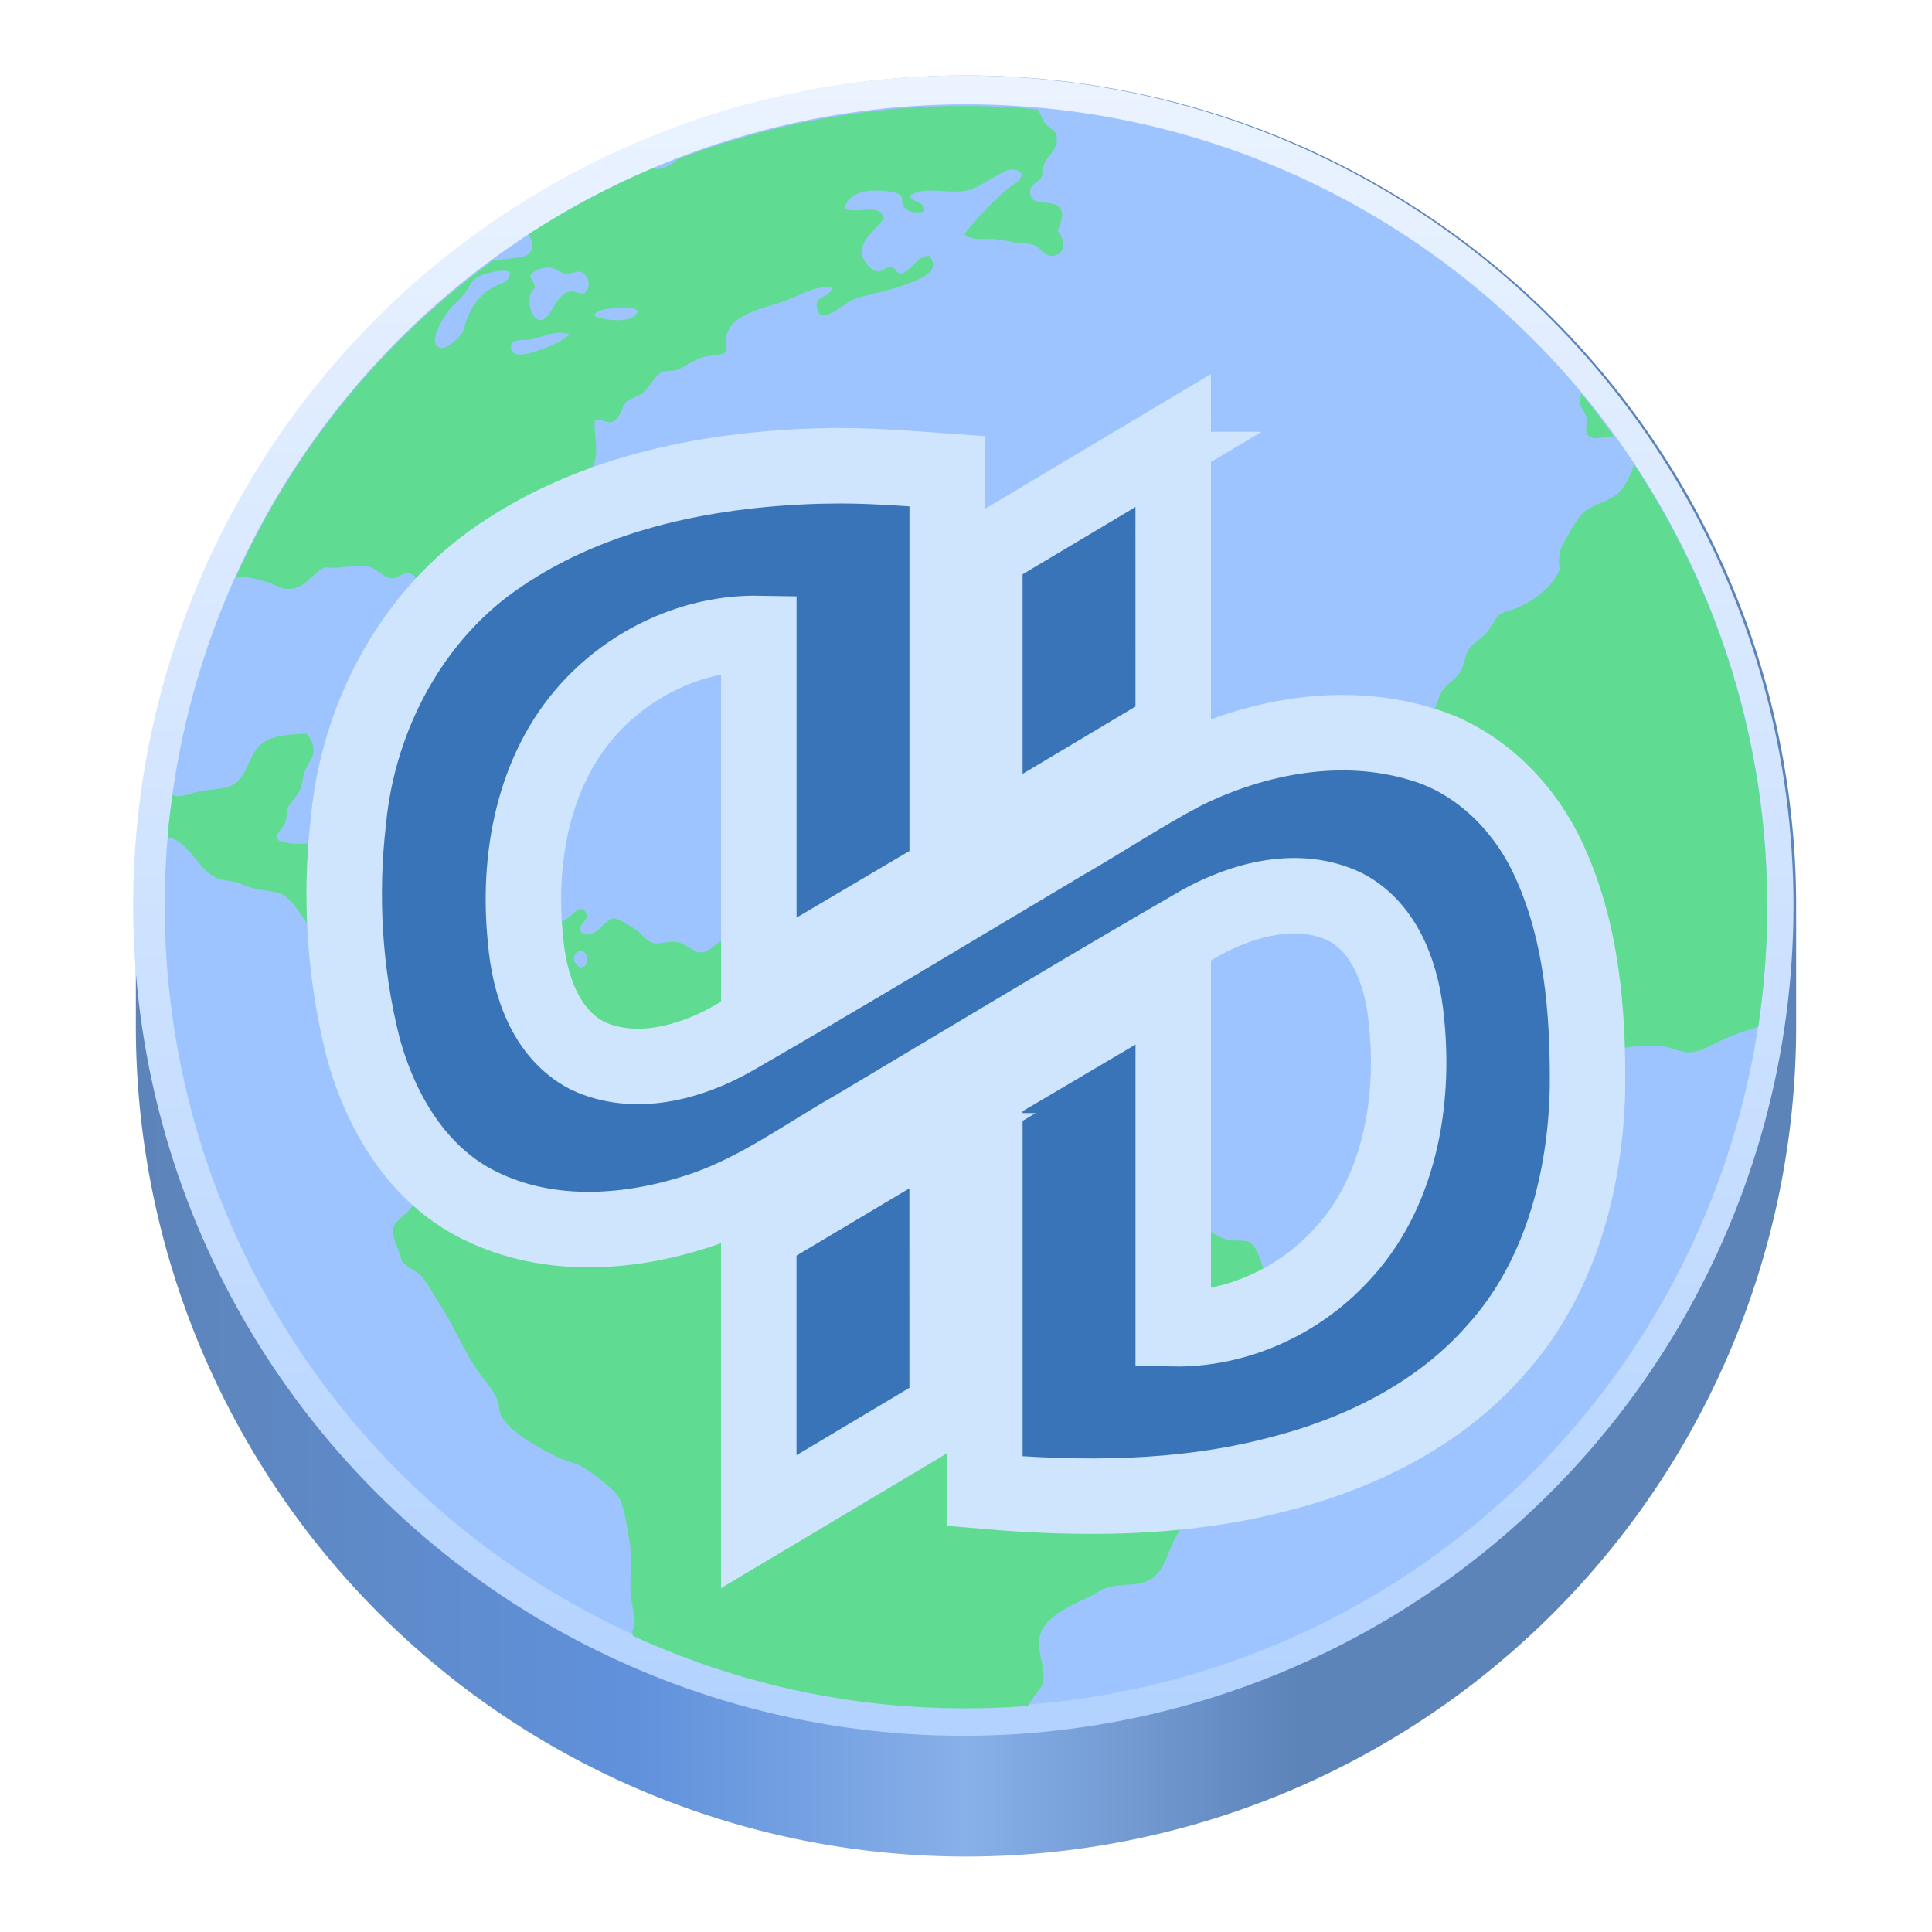 <?xml version="1.0" encoding="UTF-8" standalone="no"?>
<!-- Created with Inkscape (http://www.inkscape.org/) -->

<svg
   width="128"
   height="128"
   viewBox="0 0 128 128"
   version="1.1"
   id="svg5"
   inkscape:version="1.4 (e7c3feb100, 2024-10-09)"
   sodipodi:docname="Template-icon-round.svg"
   xml:space="preserve"
   xmlns:inkscape="http://www.inkscape.org/namespaces/inkscape"
   xmlns:sodipodi="http://sodipodi.sourceforge.net/DTD/sodipodi-0.dtd"
   xmlns:xlink="http://www.w3.org/1999/xlink"
   xmlns="http://www.w3.org/2000/svg"
   xmlns:svg="http://www.w3.org/2000/svg"><sodipodi:namedview
     id="namedview7"
     pagecolor="#ffffff"
     bordercolor="#666666"
     borderopacity="1"
     inkscape:pageshadow="2"
     inkscape:pageopacity="0.0"
     inkscape:pagecheckerboard="true"
     inkscape:document-units="px"
     showgrid="false"
     inkscape:showpageshadow="false"
     showborder="true"
     inkscape:snap-page="true"
     inkscape:zoom="2.8284271"
     inkscape:cx="-56.745319"
     inkscape:cy="103.41437"
     inkscape:window-width="1920"
     inkscape:window-height="1043"
     inkscape:window-x="0"
     inkscape:window-y="0"
     inkscape:window-maximized="1"
     inkscape:current-layer="layer2"
     inkscape:snap-bbox="true"
     inkscape:snap-bbox-midpoints="true"
     inkscape:snap-bbox-edge-midpoints="true"
     inkscape:bbox-nodes="true"
     inkscape:bbox-paths="true"
     inkscape:snap-intersection-paths="true"
     inkscape:object-paths="true"
     inkscape:snap-smooth-nodes="true"
     inkscape:snap-midpoints="true"
     inkscape:deskcolor="#d1d1d1" /><defs
     id="defs2"><linearGradient
       inkscape:collect="always"
       id="linearGradient962"><stop
         style="stop-color:#b2d2ff;stop-opacity:1;"
         offset="0"
         id="stop958" /><stop
         style="stop-color:#ebf3ff;stop-opacity:1;"
         offset="1"
         id="stop960" /></linearGradient><linearGradient
       inkscape:collect="always"
       id="linearGradient7939"><stop
         style="stop-color:#5d84b9;stop-opacity:1;"
         offset="0"
         id="stop7935" /><stop
         style="stop-color:#6091db;stop-opacity:1;"
         offset="0.3"
         id="stop8493" /><stop
         style="stop-color:#88b0e9;stop-opacity:1;"
         offset="0.5"
         id="stop8233" /><stop
         style="stop-color:#5d84b9;stop-opacity:1;"
         offset="0.7"
         id="stop8751" /><stop
         style="stop-color:#5d84b9;stop-opacity:1;"
         offset="1"
         id="stop7937" /></linearGradient><linearGradient
       y2="236"
       x2="96"
       y1="236"
       x1="32"
       gradientTransform="translate(604.817,170.586)"
       gradientUnits="userSpaceOnUse"
       id="linearGradient1099"
       xlink:href="#linearGradient1036" /><linearGradient
       id="linearGradient1036"><stop
         id="stop1032"
         offset="0"
         style="stop-color:#d5d3cf;stop-opacity:1;" /><stop
         id="stop1034"
         offset="1"
         style="stop-color:#f6f5f4;stop-opacity:1" /></linearGradient><radialGradient
       r="32"
       fy="-76"
       fx="-244"
       cy="-76"
       cx="-244"
       gradientTransform="matrix(0.883,0,0,0.883,-460.35,463.12)"
       gradientUnits="userSpaceOnUse"
       id="radialGradient1103"
       xlink:href="#linearGradient1069" /><linearGradient
       id="linearGradient1069"><stop
         id="stop1065"
         offset="0"
         style="stop-color:#d5d3cf;stop-opacity:1" /><stop
         id="stop1067-1"
         offset="1"
         style="stop-color:#949390;stop-opacity:1" /></linearGradient><linearGradient
       gradientUnits="userSpaceOnUse"
       y2="232"
       x2="64"
       y1="262.5"
       x1="64"
       id="linearGradient1027"
       xlink:href="#linearGradient1025"
       gradientTransform="translate(-470.586,432.817)" /><linearGradient
       id="linearGradient1025"><stop
         id="stop1021"
         offset="0"
         style="stop-color:#9a9996;stop-opacity:1" /><stop
         id="stop1023"
         offset="1"
         style="stop-color:#77767b;stop-opacity:1" /></linearGradient><inkscape:path-effect
       effect="spiro"
       id="path-effect35304-9"
       is_visible="true" /><clipPath
       clipPathUnits="userSpaceOnUse"
       id="clipPath1609-7"><path
         sodipodi:nodetypes="cccccc"
         inkscape:connector-curvature="0"
         id="path1611-5"
         d="m 252,116 28,-28 v -8 h -36 v 36 z"
         style="fill:#e74747;stroke:none;stroke-width:0.25px;stroke-linecap:butt;stroke-linejoin:miter;stroke-opacity:1" /></clipPath><radialGradient
       r="32"
       fy="-76"
       fx="-244"
       cy="-76"
       cx="-244"
       gradientTransform="matrix(0.883,0,0,0.883,-460.35,463.12)"
       gradientUnits="userSpaceOnUse"
       id="radialGradient1103-5"
       xlink:href="#linearGradient1069" /><inkscape:path-effect
       effect="spiro"
       id="path-effect35304-9-2"
       is_visible="true" /><clipPath
       clipPathUnits="userSpaceOnUse"
       id="clipPath1609-7-7"><path
         sodipodi:nodetypes="cccccc"
         inkscape:connector-curvature="0"
         id="path1611-5-0"
         d="m 252,116 28,-28 v -8 h -36 v 36 z"
         style="fill:#e74747;stroke:none;stroke-width:0.25px;stroke-linecap:butt;stroke-linejoin:miter;stroke-opacity:1" /></clipPath><clipPath
       clipPathUnits="userSpaceOnUse"
       id="clipPath744"><rect
         style="fill:#1e88e5;fill-opacity:1;stroke-width:0.265"
         id="rect746"
         width="541.867"
         height="541.867"
         x="0"
         y="1.5987212e-14"
         rx="79.375"
         ry="79.375" /></clipPath><clipPath
       clipPathUnits="userSpaceOnUse"
       id="clipPath62"><rect
         style="fill:#1e88e5;fill-opacity:1;stroke-width:0.265"
         id="rect64"
         width="541.867"
         height="541.867"
         x="2.2507105e-05"
         y="-0.422"
         rx="79.375"
         ry="79.375" /></clipPath><radialGradient
       r="32"
       fy="-76"
       fx="-244"
       cy="-76"
       cx="-244"
       gradientTransform="matrix(0.883,0,0,0.883,-460.35,463.12)"
       gradientUnits="userSpaceOnUse"
       id="radialGradient1103-6"
       xlink:href="#linearGradient1069" /><inkscape:path-effect
       effect="spiro"
       id="path-effect35304-9-20"
       is_visible="true" /><clipPath
       clipPathUnits="userSpaceOnUse"
       id="clipPath1609-7-2"><path
         sodipodi:nodetypes="cccccc"
         inkscape:connector-curvature="0"
         id="path1611-5-3"
         d="m 252,116 28,-28 v -8 h -36 v 36 z"
         style="fill:#e74747;stroke:none;stroke-width:0.25px;stroke-linecap:butt;stroke-linejoin:miter;stroke-opacity:1" /></clipPath><linearGradient
       inkscape:collect="always"
       xlink:href="#linearGradient7939"
       id="linearGradient7941"
       x1="9"
       y1="70"
       x2="119"
       y2="70"
       gradientUnits="userSpaceOnUse"
       gradientTransform="translate(0,-2)" /><radialGradient
       r="32"
       fy="-76"
       fx="-244"
       cy="-76"
       cx="-244"
       gradientTransform="matrix(0.883,0,0,0.883,-460.35,463.12)"
       gradientUnits="userSpaceOnUse"
       id="radialGradient1103-56"
       xlink:href="#linearGradient1069" /><inkscape:path-effect
       effect="spiro"
       id="path-effect35304-9-7"
       is_visible="true" /><clipPath
       clipPathUnits="userSpaceOnUse"
       id="clipPath1609-7-0"><path
         sodipodi:nodetypes="cccccc"
         inkscape:connector-curvature="0"
         id="path1611-5-9"
         d="m 252,116 28,-28 v -8 h -36 v 36 z"
         style="fill:#e74747;stroke:none;stroke-width:0.25px;stroke-linecap:butt;stroke-linejoin:miter;stroke-opacity:1" /></clipPath><radialGradient
       r="32"
       fy="-76"
       fx="-244"
       cy="-76"
       cx="-244"
       gradientTransform="matrix(0.883,0,0,0.883,-460.35,463.12)"
       gradientUnits="userSpaceOnUse"
       id="radialGradient1103-5-3"
       xlink:href="#linearGradient1069" /><inkscape:path-effect
       effect="spiro"
       id="path-effect35304-9-2-6"
       is_visible="true" /><clipPath
       clipPathUnits="userSpaceOnUse"
       id="clipPath1609-7-7-0"><path
         sodipodi:nodetypes="cccccc"
         inkscape:connector-curvature="0"
         id="path1611-5-0-6"
         d="m 252,116 28,-28 v -8 h -36 v 36 z"
         style="fill:#e74747;stroke:none;stroke-width:0.25px;stroke-linecap:butt;stroke-linejoin:miter;stroke-opacity:1" /></clipPath><clipPath
       clipPathUnits="userSpaceOnUse"
       id="clipPath744-2"><rect
         style="fill:#1e88e5;fill-opacity:1;stroke-width:0.265"
         id="rect746-6"
         width="541.867"
         height="541.867"
         x="0"
         y="1.5987212e-14"
         rx="79.375"
         ry="79.375" /></clipPath><clipPath
       clipPathUnits="userSpaceOnUse"
       id="clipPath62-1"><rect
         style="fill:#1e88e5;fill-opacity:1;stroke-width:0.265"
         id="rect64-8"
         width="541.867"
         height="541.867"
         x="2.2507105e-05"
         y="-0.422"
         rx="79.375"
         ry="79.375" /></clipPath><radialGradient
       r="32"
       fy="-76"
       fx="-244"
       cy="-76"
       cx="-244"
       gradientTransform="matrix(0.883,0,0,0.883,-460.35,463.12)"
       gradientUnits="userSpaceOnUse"
       id="radialGradient1103-6-7"
       xlink:href="#linearGradient1069" /><inkscape:path-effect
       effect="spiro"
       id="path-effect35304-9-20-9"
       is_visible="true" /><clipPath
       clipPathUnits="userSpaceOnUse"
       id="clipPath1609-7-2-2"><path
         sodipodi:nodetypes="cccccc"
         inkscape:connector-curvature="0"
         id="path1611-5-3-0"
         d="m 252,116 28,-28 v -8 h -36 v 36 z"
         style="fill:#e74747;stroke:none;stroke-width:0.25px;stroke-linecap:butt;stroke-linejoin:miter;stroke-opacity:1" /></clipPath><linearGradient
       inkscape:collect="always"
       xlink:href="#linearGradient962"
       id="linearGradient964"
       x1="64"
       y1="115"
       x2="64"
       y2="5"
       gradientUnits="userSpaceOnUse"
       gradientTransform="translate(-0.177)" /><radialGradient
       r="32"
       fy="-76"
       fx="-244"
       cy="-76"
       cx="-244"
       gradientTransform="matrix(0.883,0,0,0.883,-460.35,463.12)"
       gradientUnits="userSpaceOnUse"
       id="radialGradient1103-562"
       xlink:href="#linearGradient1069" /><inkscape:path-effect
       effect="spiro"
       id="path-effect35304-9-0"
       is_visible="true" /><clipPath
       clipPathUnits="userSpaceOnUse"
       id="clipPath1609-7-9"><path
         sodipodi:nodetypes="cccccc"
         inkscape:connector-curvature="0"
         id="path1611-5-36"
         d="m 252,116 28,-28 v -8 h -36 v 36 z"
         style="fill:#e74747;stroke:none;stroke-width:0.25px;stroke-linecap:butt;stroke-linejoin:miter;stroke-opacity:1" /></clipPath><radialGradient
       r="32"
       fy="-76"
       fx="-244"
       cy="-76"
       cx="-244"
       gradientTransform="matrix(0.883,0,0,0.883,-460.35,463.12)"
       gradientUnits="userSpaceOnUse"
       id="radialGradient1103-5-0"
       xlink:href="#linearGradient1069" /><inkscape:path-effect
       effect="spiro"
       id="path-effect35304-9-2-62"
       is_visible="true" /><clipPath
       clipPathUnits="userSpaceOnUse"
       id="clipPath1609-7-7-6"><path
         sodipodi:nodetypes="cccccc"
         inkscape:connector-curvature="0"
         id="path1611-5-0-1"
         d="m 252,116 28,-28 v -8 h -36 v 36 z"
         style="fill:#e74747;stroke:none;stroke-width:0.25px;stroke-linecap:butt;stroke-linejoin:miter;stroke-opacity:1" /></clipPath><clipPath
       clipPathUnits="userSpaceOnUse"
       id="clipPath744-8"><rect
         style="fill:#1e88e5;fill-opacity:1;stroke-width:0.265"
         id="rect746-7"
         width="541.867"
         height="541.867"
         x="0"
         y="1.5987212e-14"
         rx="79.375"
         ry="79.375" /></clipPath><clipPath
       clipPathUnits="userSpaceOnUse"
       id="clipPath62-9"><rect
         style="fill:#1e88e5;fill-opacity:1;stroke-width:0.265"
         id="rect64-2"
         width="541.867"
         height="541.867"
         x="2.2507105e-05"
         y="-0.422"
         rx="79.375"
         ry="79.375" /></clipPath><radialGradient
       r="32"
       fy="-76"
       fx="-244"
       cy="-76"
       cx="-244"
       gradientTransform="matrix(0.883,0,0,0.883,-460.35,463.12)"
       gradientUnits="userSpaceOnUse"
       id="radialGradient1103-6-0"
       xlink:href="#linearGradient1069" /><inkscape:path-effect
       effect="spiro"
       id="path-effect35304-9-20-2"
       is_visible="true" /><clipPath
       clipPathUnits="userSpaceOnUse"
       id="clipPath1609-7-2-3"><path
         sodipodi:nodetypes="cccccc"
         inkscape:connector-curvature="0"
         id="path1611-5-3-7"
         d="m 252,116 28,-28 v -8 h -36 v 36 z"
         style="fill:#e74747;stroke:none;stroke-width:0.25px;stroke-linecap:butt;stroke-linejoin:miter;stroke-opacity:1" /></clipPath><radialGradient
       r="32"
       fy="-76"
       fx="-244"
       cy="-76"
       cx="-244"
       gradientTransform="matrix(0.883,0,0,0.883,-460.35,463.12)"
       gradientUnits="userSpaceOnUse"
       id="radialGradient1103-56-5"
       xlink:href="#linearGradient1069" /><inkscape:path-effect
       effect="spiro"
       id="path-effect35304-9-7-9"
       is_visible="true" /><clipPath
       clipPathUnits="userSpaceOnUse"
       id="clipPath1609-7-0-2"><path
         sodipodi:nodetypes="cccccc"
         inkscape:connector-curvature="0"
         id="path1611-5-9-2"
         d="m 252,116 28,-28 v -8 h -36 v 36 z"
         style="fill:#e74747;stroke:none;stroke-width:0.25px;stroke-linecap:butt;stroke-linejoin:miter;stroke-opacity:1" /></clipPath><clipPath
       clipPathUnits="userSpaceOnUse"
       id="clipPath37"><rect
         style="fill:#1a1a1a;fill-opacity:1;stroke-width:0.265"
         id="rect39"
         width="541.867"
         height="541.867"
         x="-2.6626146e-06"
         y="3.241"
         rx="79.375"
         ry="79.375" /></clipPath><clipPath
       clipPathUnits="userSpaceOnUse"
       id="clipPath22042"><rect
         style="fill:#333333;fill-opacity:1;stroke-width:0.013"
         id="rect22044"
         width="27.32"
         height="27.484"
         x="166.968"
         y="105.404"
         rx="4.002"
         ry="4.026" /></clipPath><clipPath
       clipPathUnits="userSpaceOnUse"
       id="clipPath1039"><rect
         style="fill:#b3b3b3;fill-opacity:1;stroke-width:0.265"
         id="rect1041"
         width="541.867"
         height="541.867"
         x="2.5931527e-05"
         y="-0"
         rx="79.375"
         ry="79.375" /></clipPath><clipPath
       clipPathUnits="userSpaceOnUse"
       id="clipPath154"><rect
         style="fill:#b3b3b3;fill-opacity:1;stroke-width:0.265"
         id="rect156"
         width="541.867"
         height="541.867"
         x="-2.9218751e-05"
         y="-0"
         rx="79.375"
         ry="79.375" /></clipPath><linearGradient
       id="paint0_linear"
       x1="49.939"
       y1="0.258"
       x2="49.939"
       y2="99.742"
       gradientUnits="userSpaceOnUse"
       gradientTransform="matrix(0.762,0,0,0.762,26.691,21.879)"><stop
         stop-color="white"
         id="stop585" /><stop
         offset="1"
         stop-color="white"
         stop-opacity="0"
         id="stop587" /></linearGradient><filter
       style="color-interpolation-filters:sRGB;"
       inkscape:label="Drop Shadow"
       id="filter34"
       x="-0.074"
       y="-0.112"
       width="1.148"
       height="1.293"><feFlood
         result="flood"
         in="SourceGraphic"
         flood-opacity="0.306"
         flood-color="rgb(0,0,0)"
         id="feFlood33" /><feGaussianBlur
         result="blur"
         in="SourceGraphic"
         stdDeviation="1.5"
         id="feGaussianBlur33" /><feOffset
         result="offset"
         in="blur"
         dx="0"
         dy="5"
         id="feOffset33" /><feComposite
         result="comp1"
         operator="in"
         in="flood"
         in2="offset"
         id="feComposite33" /><feComposite
         result="comp2"
         operator="over"
         in="SourceGraphic"
         in2="comp1"
         id="feComposite34" /></filter><filter
       style="color-interpolation-filters:sRGB;"
       inkscape:label="Drop Shadow"
       id="filter62"
       x="-0.011"
       y="-0.011"
       width="1.023"
       height="1.024"><feFlood
         result="flood"
         in="SourceGraphic"
         flood-opacity="0.298"
         flood-color="rgb(0,0,0)"
         id="feFlood61" /><feGaussianBlur
         result="blur"
         in="SourceGraphic"
         stdDeviation="0.5"
         id="feGaussianBlur61" /><feOffset
         result="offset"
         in="blur"
         dx="0"
         dy="0.1"
         id="feOffset61" /><feComposite
         result="comp1"
         operator="in"
         in="flood"
         in2="offset"
         id="feComposite61" /><feComposite
         result="comp2"
         operator="over"
         in="SourceGraphic"
         in2="comp1"
         id="feComposite62" /></filter></defs><g
     inkscape:groupmode="layer"
     id="layer2"
     inkscape:label="Layer 1"><path
       id="circle1035"
       style="fill:url(#linearGradient7941);fill-opacity:1"
       d="M 64 5 A 55 55 0 0 0 9 60 L 9 68 A 55 55 0 0 0 64 123 A 55 55 0 0 0 119 68 L 119 60 A 55 55 0 0 0 64 5 z " /><circle
       style="fill:url(#linearGradient964);fill-opacity:1"
       id="path953"
       cx="63.823"
       cy="60"
       r="55" /><circle
       style="fill:#9dc4ff;fill-opacity:1;stroke-width:0.965"
       id="circle340"
       cx="64"
       cy="60"
       r="53.088" /><path
       inkscape:label="qutebrowser-planet-continents"
       sodipodi:nodetypes="ccccccccccccccccccccccccccccccccccccccccccccccccccccccccccccccccccccccccccccccccccccccccccccccccccccccccccccccccccccccccccccccccccccccccccccccscccccccccccccccccccccccccccccccccccccccccccccscccccccccccscccccccccccccccccccccccccccccccccccccccccccccccccccccccccccc"
       d="m 63.898,6.918 c -6.708,0 -13.093,1.277 -18.994,3.52 -0.429,0.394 -0.987,0.696 -1.428,0.658 -0.059,-0.006 -0.121,-0.045 -0.18,-0.067 -2.909,1.215 -5.668,2.703 -8.284,4.391 0.34,0.551 0.441,1.164 -0.259,1.462 -0.118,0.051 -1.511,0.241 -2.028,0.228 -7.44,5.396 -13.299,12.594 -17.113,21.065 0.062,-0.009 0.35,-0.034 0.412,-0.038 0.579,-0.009 0.982,0.172 1.538,0.289 0.513,0.105 0.927,0.449 1.371,0.482 1.26,0.096 1.563,-0.883 2.592,-1.431 1.062,0.15 1.767,-0.179 2.727,-0.073 0.654,0.072 1.126,0.77 1.636,0.809 0.429,0.043 0.806,-0.4 1.221,-0.337 0.403,0.062 1.098,0.939 1.163,1.431 0.082,0.612 -0.451,1.163 -0.276,1.835 0.642,0.653 1.809,0.785 2.727,1.161 0.598,-0.491 0.079,-1.404 0,-2.115 0,-0.313 0.042,-0.593 0,-0.881 -0.056,-0.49 -0.265,-0.939 -0.27,-1.358 0,-1.937 1.565,-2.843 2.867,-3.608 0.563,-0.333 1.007,-0.917 1.496,-1.161 0.69,-0.346 1.205,-0.426 1.776,-0.746 1.033,-0.579 1.919,-1.044 2.727,-1.7 0.374,-0.878 0.037,-2.056 0.068,-2.924 0.374,-0.228 0.694,0.098 1.091,0.067 0.623,-0.129 0.675,-1.008 1.028,-1.358 0.206,-0.201 0.768,-0.345 1.023,-0.544 0.621,-0.486 0.823,-1.221 1.366,-1.431 0.194,-0.079 0.644,-0.057 0.951,-0.14 0.404,-0.107 0.978,-0.584 1.636,-0.809 0.429,-0.15 1.41,-0.178 1.574,-0.342 0.2,-0.205 0,-0.781 0.068,-1.089 0.331,-1.536 2.65,-1.862 4.02,-2.379 0.961,-0.363 1.947,-1.029 3.002,-0.824 -0.206,0.73 -1.19,0.472 -1.023,1.358 0.231,1.231 1.881,-0.353 2.317,-0.534 0.832,-0.35 2.258,-0.564 3.35,-0.959 0.957,-0.35 2.673,-0.882 1.771,-1.975 -0.752,-0.043 -1.115,0.881 -1.771,1.161 -0.453,0.072 -0.367,-0.378 -0.753,-0.415 -0.368,-0.043 -0.573,0.338 -0.95,0.275 -0.375,-0.062 -0.902,-0.651 -0.961,-1.089 -0.149,-1.136 0.962,-1.605 1.433,-2.452 -0.312,-1.028 -1.736,-0.209 -2.597,-0.612 0.082,-0.612 0.718,-1.034 1.434,-1.151 0.587,-0.099 1.904,-0.048 2.254,0.264 0.203,0.172 0,0.601 0.343,0.886 0.347,0.313 0.775,0.281 1.226,0.207 0.163,-0.776 -1.01,-0.581 -0.883,-1.094 0.921,-0.601 2.42,-0.108 3.547,-0.275 0.649,-0.096 1.331,-0.553 1.906,-0.876 0.547,-0.311 1.258,-0.851 1.839,-0.342 0.158,0.556 -0.506,0.74 -0.816,1.016 -1.043,0.926 -2.118,1.988 -2.929,3.064 0.498,0.484 1.402,0.242 2.244,0.342 0.329,0.043 0.743,0.141 1.091,0.202 0.407,0.072 0.84,0.052 1.158,0.135 0.573,0.14 0.726,0.752 1.293,0.752 0.933,-0.002 0.944,-1.009 0.416,-1.638 0.166,-0.642 0.428,-0.976 0.203,-1.426 -0.42,-0.839 -1.962,-0.043 -2.041,-1.089 -0.051,-0.679 0.569,-0.648 0.816,-1.156 -0.113,-1.311 1.078,-1.406 0.95,-2.582 C 69.952,8.468 69.538,8.461 69.193,8 69.021,7.774 68.931,7.34 68.731,7.145 67.139,7.003 65.53,6.917 63.9,6.917 Z M 36.454,17.627 v 0 c 0.317,0.046 0.701,0.386 1.085,0.415 0.364,0.009 0.664,-0.2 0.888,-0.14 0.57,0.15 0.81,1.009 0.276,1.431 -0.446,0.056 -0.62,-0.193 -0.956,-0.135 -0.926,0.157 -1.282,1.968 -1.974,1.908 -0.653,-0.056 -1.006,-1.642 -0.343,-2.115 0.042,-0.413 -0.302,-0.479 -0.282,-0.886 0.197,-0.251 0.756,-0.521 1.298,-0.477 z m -3.07,0.212 c 0.189,0.006 0.332,0.052 0.405,0.135 -0.09,0.725 -0.659,0.678 -1.221,1.016 -0.969,0.584 -1.53,1.474 -1.838,2.722 -0.09,0.363 -1.045,1.325 -1.506,1.229 -1.081,-0.228 0.298,-2.217 0.545,-2.519 0.273,-0.335 0.639,-0.629 0.961,-1.016 0.312,-0.375 0.515,-0.881 0.815,-1.089 0.329,-0.228 1.269,-0.499 1.839,-0.477 z m 8.071,2.447 c 0.347,0.006 0.658,0.062 0.8,0.202 -0.223,0.899 -2.162,0.662 -2.872,0.337 0.045,-0.339 0.577,-0.432 1.023,-0.477 0.314,-0.009 0.703,-0.073 1.049,-0.062 z M 37.041,21.945 c 0.231,-0.006 0.464,0.045 0.707,0.109 -0.628,0.524 -1.306,0.821 -2.384,1.161 -0.518,0.163 -1.413,0.366 -1.501,-0.213 -0.107,-0.708 0.758,-0.543 1.231,-0.607 0.596,-0.083 1.25,-0.429 1.948,-0.451 z m 67.727,4.033 c -0.082,0.193 -0.141,0.384 -0.13,0.57 0.042,0.328 0.403,0.644 0.483,1.089 0.042,0.235 -0.11,0.744 0,0.959 0.328,0.636 1.188,0.178 1.802,0.212 -0.698,-0.96 -1.396,-1.921 -2.155,-2.83 z m 3.485,4.681 c -0.099,0.469 -0.417,1.081 -0.675,1.472 -0.594,0.902 -1.402,0.944 -2.254,1.426 -0.711,0.402 -1.017,1.073 -1.433,1.773 -0.452,0.756 -0.731,1.212 -0.545,2.307 -0.609,1.206 -1.532,1.945 -2.794,2.519 -0.373,0.168 -0.883,0.23 -1.226,0.477 -0.273,0.196 -0.428,0.721 -0.815,1.156 -0.478,0.531 -0.98,0.755 -1.231,1.161 -0.194,0.313 -0.262,0.937 -0.478,1.358 -0.291,0.572 -0.911,0.852 -1.293,1.431 -0.175,0.268 -0.29,0.81 -0.483,1.161 -0.432,0.784 -1.17,1.348 -1.091,2.037 0.079,0.666 0.836,0.783 0.888,1.363 0,0.328 -0.217,0.529 -0.203,0.886 0,0.522 0.364,0.889 0.405,1.291 0.101,1.01 -0.345,1.414 -0.535,2.105 -0.09,0.33 -0.051,0.701 -0.141,0.959 -0.166,0.506 -0.874,0.962 -0.888,1.56 0,0.425 0.437,0.767 0.472,1.363 0,0.411 -0.203,0.85 -0.13,1.229 0.146,0.741 1.47,1.602 2.046,2.177 0.772,0.77 1.782,1.366 2.114,2.177 0.279,0.689 0.279,1.585 0.815,2.105 0.398,0.383 1.059,0.622 1.569,1.021 0.475,0.372 0.993,0.694 1.501,1.089 0.83,0.648 2.085,1.94 3.407,1.84 0.69,-0.05 1.398,-0.613 2.181,-0.752 0.806,-0.144 1.851,-0.218 2.664,-0.135 0.623,0.062 1.264,0.434 1.911,0.404 0.683,-0.043 1.467,-0.548 2.244,-0.886 0.625,-0.272 1.392,-0.572 2.233,-0.793 0.386,-2.589 0.592,-5.242 0.592,-7.942 0,-10.869 -3.256,-20.944 -8.829,-29.341 z M 20.291,48.497 c -1.133,0.062 -1.875,0.113 -2.519,0.404 -1.476,0.67 -1.19,2.66 -2.664,3.131 -0.51,0.163 -1.21,0.17 -1.771,0.275 -0.485,0.088 -1.075,0.353 -1.574,0.342 -0.141,-0.002 -0.148,-0.032 -0.322,-0.087 -0.132,0.835 -0.282,1.867 -0.321,2.808 1.402,0.268 1.939,2.067 3.178,2.681 0.339,0.168 0.783,0.177 1.22,0.275 0.353,0.079 0.621,0.228 0.961,0.342 0.721,0.245 1.605,0.215 2.181,0.472 0.869,0.385 1.507,2.016 2.254,2.452 0.042,0.44 -0.085,1.03 0.068,1.358 0.353,0.478 0.852,0.373 1.434,0.684 0.696,0.375 0.909,1.342 1.569,1.638 0.228,0.101 0.798,0.088 1.158,0.197 0.904,0.273 1.199,1.317 1.974,1.089 0.508,-0.15 0.468,-0.671 0.55,-1.156 0.336,-0.363 0.702,-0.938 1.226,-0.949 0.847,-0.043 0.923,0.874 1.231,1.695 0.175,0.464 0.629,0.869 0.748,1.358 0.211,0.846 0.107,3.377 -0.073,3.883 -0.214,0.62 -1.055,0.883 -1.574,1.571 -0.245,0.322 -0.361,0.795 -0.545,1.021 -0.334,0.406 -0.83,0.512 -1.08,0.886 -0.141,0.211 -0.279,0.664 -0.416,0.949 -0.41,0.866 -0.958,1.48 -0.613,2.519 0.144,0.428 0.814,0.715 0.816,1.218 0.002,0.593 -1.263,1.123 -1.361,1.773 -0.073,0.483 0.392,1.346 0.545,1.975 0.113,0.475 1.012,0.772 1.293,1.089 0.479,0.536 0.861,1.296 1.298,1.97 0.865,1.325 1.542,2.941 2.384,4.225 0.445,0.672 1.07,1.277 1.366,1.975 0.152,0.352 0.13,0.772 0.27,1.089 0.487,1.098 2.639,2.244 3.75,2.789 0.52,0.252 1.097,0.343 1.574,0.607 0.723,0.402 2.154,1.483 2.519,2.115 0.325,0.569 0.528,1.952 0.686,2.856 0.211,1.195 0.002,2.112 0.068,3.406 0.042,0.7 0.268,1.403 0.276,2.105 0.003,0.245 -0.15,0.236 -0.161,0.486 l 0.03,0.263 c 6.678,3.066 14.11,4.808 21.965,4.808 1.419,0 2.819,-0.05 4.21,-0.158 0.062,-0.105 0.12,-0.236 0.194,-0.334 0.32,-0.419 0.604,-0.787 0.816,-1.156 0.2,-1.243 -0.497,-2.111 -0.203,-3.198 0.325,-1.222 2.018,-1.968 3.205,-2.519 0.408,-0.189 0.826,-0.497 1.158,-0.612 0.821,-0.285 1.846,-0.131 2.597,-0.404 1.278,-0.467 1.411,-1.834 2.041,-2.996 0.297,-0.55 0.69,-1.101 0.748,-1.493 0.051,-0.352 -0.13,-0.684 -0.073,-1.099 0.062,-0.411 0.431,-0.766 0.545,-1.218 0.149,-0.59 0.214,-1.453 0.214,-2.11 0,-0.539 -0.254,-1.012 -0.276,-1.498 -0.087,-1.765 0.639,-1.963 1.293,-2.924 0.328,-0.477 0.451,-1.021 0.68,-1.363 1.099,-1.636 3.005,-2.426 2.867,-4.899 -0.045,-0.818 -0.56,-2.668 -1.163,-2.929 -0.345,-0.15 -1.137,-0.009 -1.636,-0.202 -1.612,-0.6 -2.558,-2.594 -4.228,-2.722 -0.357,-0.043 -0.684,0.146 -1.086,0.14 -0.661,-0.043 -1.657,-0.462 -2.389,-0.544 -0.465,-0.05 -1.087,0.138 -1.366,0 -0.426,-0.206 -0.469,-0.99 -0.816,-1.223 -0.273,-0.189 -0.809,-0.254 -1.226,-0.415 -0.672,-0.257 -1.204,-0.558 -1.979,-0.612 -0.239,-0.009 -0.537,0.115 -0.816,0.073 -0.429,-0.072 -0.768,-0.579 -1.163,-0.819 -0.496,-0.301 -0.954,-0.447 -1.158,-0.876 0.448,-1.466 -0.79,-1.875 -1.091,-2.722 -0.144,-0.397 -0.079,-0.875 -0.203,-1.229 -0.177,-0.507 -0.68,-0.8 -1.231,-1.223 -0.987,-0.758 -1.862,-1.47 -3.272,-1.643 -0.62,-0.079 -1.235,0.185 -1.984,0.14 -0.794,-0.05 -1.79,-0.743 -2.384,-1.42 -0.577,-0.661 -0.858,-1.255 -1.361,-1.571 -0.476,-0.306 -1.108,-0.297 -1.433,-0.607 -0.144,-0.135 -0.121,-0.366 -0.276,-0.684 -0.239,-0.495 -0.641,-0.77 -0.343,-1.363 -0.543,-0.279 -0.558,0.518 -1.153,0.415 -0.53,-0.751 -0.978,-1.107 -2.181,-0.886 -0.551,0.101 -0.859,0.797 -1.501,0.814 -0.527,0.043 -0.941,-0.586 -1.636,-0.684 -0.525,-0.072 -1.122,0.142 -1.496,0.073 C 42.753,62.263 42.573,61.78 42.041,61.431 41.652,61.175 40.894,60.74 40.675,60.747 c -0.685,0.043 -1.174,1.454 -2.119,0.954 -0.459,-0.581 0.748,-0.887 0.203,-1.431 -0.413,-0.413 -0.76,0.187 -1.091,0.415 -0.379,0.261 -0.734,0.519 -1.153,0.674 -0.937,0.35 -1.522,0.167 -2.254,0.544 -0.678,0.35 -0.707,0.937 -1.091,1.633 -0.314,0.57 -1.029,1.402 -1.501,1.436 -0.572,0.043 -1.118,-0.798 -1.636,-1.021 -1.562,-0.675 -2.318,0.6 -3.615,0.617 -1.203,0.043 -2.922,-1.94 -2.862,-3.069 0,-0.689 0.397,-1.734 0.478,-2.587 0.073,-0.678 0.537,-1.087 0.545,-1.706 0,-0.827 -1.099,-1.462 -1.636,-1.56 -1.274,-0.234 -3.043,0.512 -4.503,-0.073 -0.279,-0.461 0.327,-0.78 0.483,-1.229 0.087,-0.255 0.037,-0.596 0.13,-0.876 0.161,-0.433 0.617,-0.769 0.821,-1.229 0.152,-0.35 0.192,-0.856 0.343,-1.291 0.177,-0.495 0.507,-0.814 0.545,-1.161 0.051,-0.458 -0.124,-0.988 -0.483,-1.291 z m 18.23,14.406 c 0.462,0.043 0.52,0.996 0.048,1.073 -0.51,0.079 -0.769,-0.798 -0.276,-1.026 0.085,-0.043 0.163,-0.046 0.228,-0.041 v -0.006 z"
       id="use4632"
       style="display:inline;fill:#60dc92;fill-opacity:1;fill-rule:nonzero;stroke:none;stroke-width:0.163;filter:url(#filter62)"
       inkscape:connector-curvature="0"><title
         id="title4567">qutebrowser-planet-continents</title></path><path
       id="qutebrowser-letterform-classical-clone"
       style="fill:#3974b9;fill-opacity:1;fill-rule:evenodd;stroke:#cee5fd;stroke-width:5;stroke-dasharray:none;stroke-opacity:1;filter:url(#filter34);stroke-linejoin:miter;stroke-linecap:square;paint-order:stroke markers fill"
       inkscape:label="qutebrowser-letterform-classical"
       d="m 74.512,26.107 c -3.088,1.84 -6.173,3.684 -9.263,5.521 0,6.349 0,12.698 0,19.047 4.16,-2.482 8.321,-4.962 12.48,-7.445 -3.08e-4,-6.347 -0.002,-12.695 -0.002,-19.042 -1.072,0.64 -2.144,1.28 -3.216,1.919 z M 54.767,25.862 c -7.54,0.163 -15.334,1.648 -21.663,5.958 -5.792,3.904 -9.354,10.615 -10.014,17.503 -0.58,4.968 -0.281,10.055 0.925,14.91 1.134,4.325 3.625,8.624 7.778,10.637 4.64,2.304 10.162,1.87 14.934,0.21 3.614,-1.259 6.713,-3.568 10.018,-5.436 7.581,-4.522 15.143,-9.081 22.786,-13.495 2.86,-1.586 6.514,-2.557 9.608,-1.057 2.732,1.436 3.782,4.676 4.045,7.565 0.567,5.387 -0.481,11.472 -4.376,15.555 -2.814,3.04 -6.921,4.894 -11.078,4.823 0,-7.736 0,-15.473 0,-23.209 -4.16,2.456 -8.32,4.912 -12.48,7.368 0,8.868 0,17.736 0,26.604 6.439,0.554 13.013,0.533 19.307,-1.093 5.467,-1.367 10.787,-3.969 14.541,-8.268 4.232,-4.671 5.94,-11.099 6.077,-17.283 0.053,-5.218 -0.394,-10.618 -2.664,-15.392 -1.664,-3.479 -4.66,-6.413 -8.421,-7.488 -5.2,-1.557 -10.885,-0.491 -15.668,1.882 -2.729,1.439 -5.301,3.156 -7.977,4.693 -7.295,4.333 -14.551,8.736 -21.908,12.961 -2.856,1.617 -6.508,2.589 -9.624,1.128 -2.788,-1.445 -3.86,-4.747 -4.097,-7.686 -0.552,-5.324 0.482,-11.142 4.149,-15.229 2.836,-3.166 7.038,-5.131 11.309,-5.057 0,7.736 0,15.473 0,23.209 4.16,-2.456 8.32,-4.912 12.48,-7.368 0,-8.862 0,-17.723 0,-26.585 -2.658,-0.19 -5.317,-0.411 -7.985,-0.359 z m 4.767,45.384 c -3.088,1.84 -6.173,3.684 -9.263,5.521 0,6.349 0,12.698 0,19.047 4.16,-2.482 8.321,-4.962 12.48,-7.445 -3.09e-4,-6.347 -0.002,-12.695 -0.002,-19.042 -1.072,0.64 -2.144,1.28 -3.216,1.919 z"><title
         id="title4559">qutebrowser-letterform-classical</title></path></g></svg>
